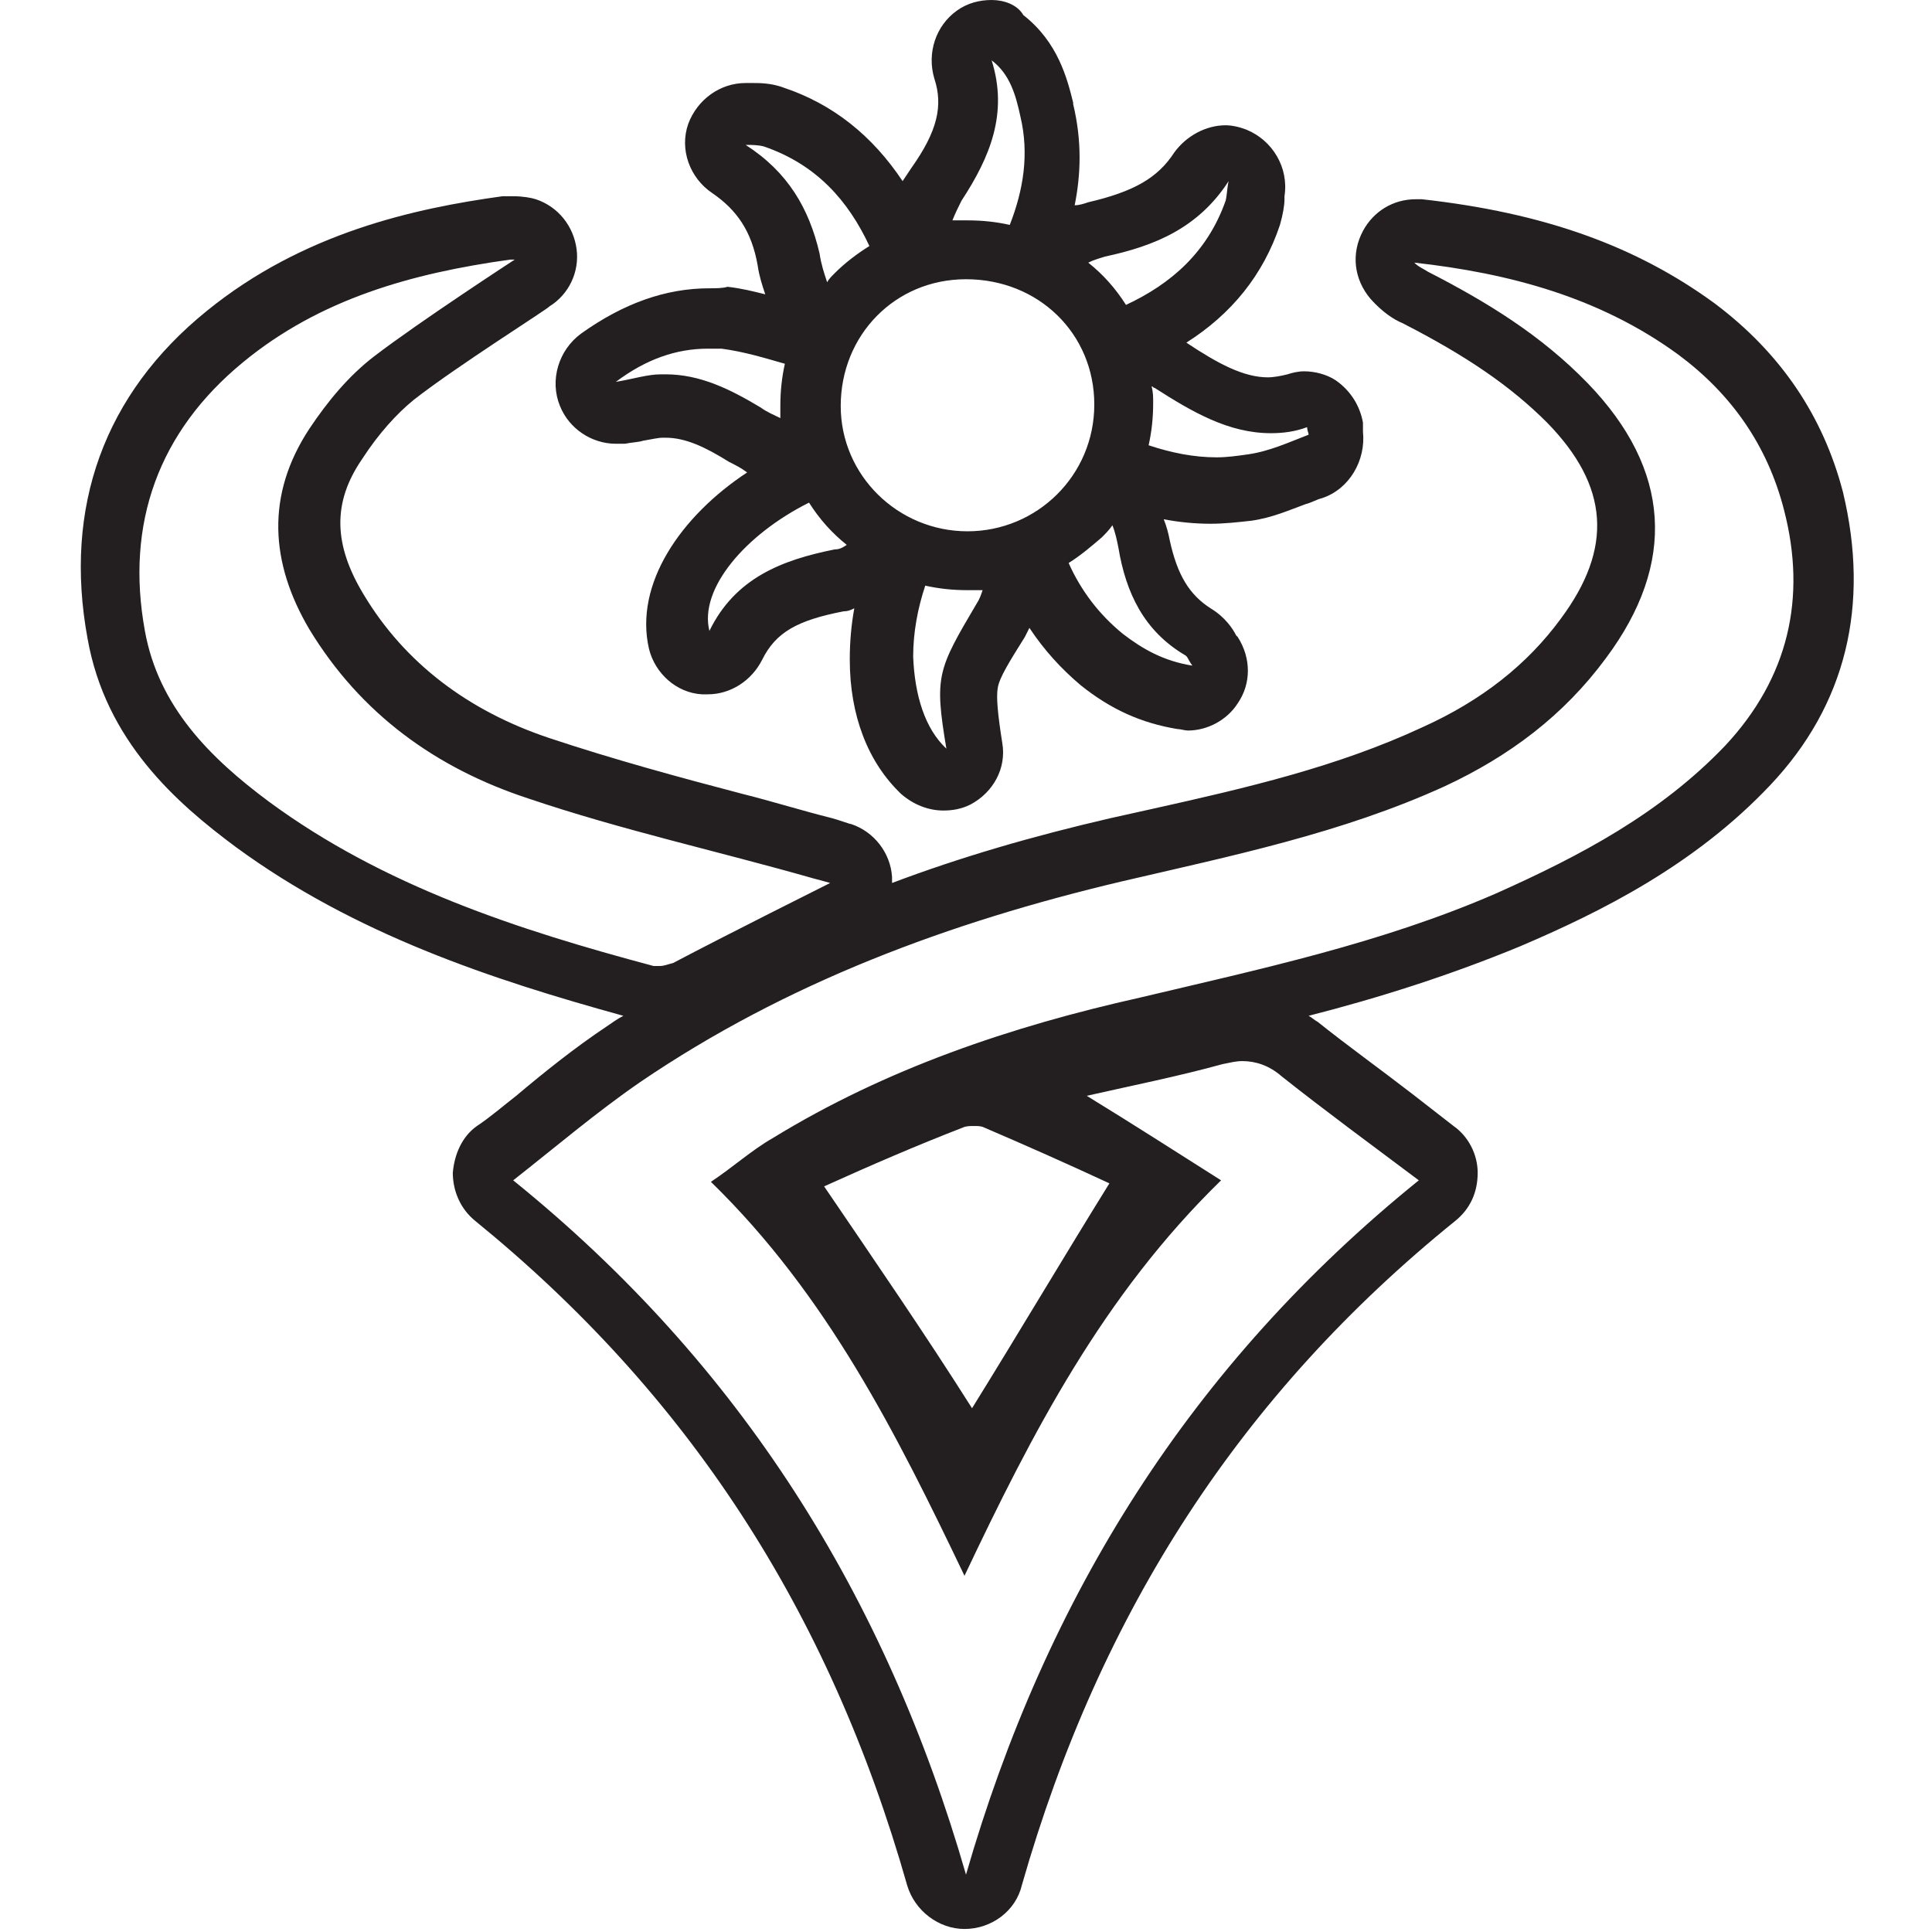 <?xml version="1.0" encoding="utf-8"?>
<!-- Generator: Adobe Illustrator 21.1.0, SVG Export Plug-In . SVG Version: 6.00 Build 0)  -->
<svg version="1.1" id="Layer_1" xmlns="http://www.w3.org/2000/svg" xmlns:xlink="http://www.w3.org/1999/xlink" x="0px" y="0px"
	 viewBox="0 0 128 128" style="enable-background:new 0 0 128 128;" xml:space="preserve">
<style type="text/css">
	.st0{fill:#231F20;}
</style>
<g>
	<path class="st0" d="M122.1,32.6c-1.3-5-4.1-9.2-8.5-12.5c-5.2-3.8-11.3-6-19.4-6.9c-0.1,0-0.3,0-0.4,0c-1.5,0-2.8,0.8-3.5,2.1
		c-0.8,1.5-0.6,3.2,0.5,4.5c0.8,0.9,1.6,1.4,2.1,1.6c4.3,2.2,7.2,4.2,9.6,6.6c4.1,4.2,4.4,8.3,0.9,13c-2.2,3-5.2,5.4-9.2,7.2
		c-5.6,2.6-11.6,4-17.9,5.4c-0.9,0.2-1.8,0.4-2.7,0.6c-5.2,1.2-10,2.6-14.5,4.3c0-0.1,0-0.3,0-0.4c-0.1-1.6-1.2-3-2.7-3.5
		c-0.1,0-0.9-0.3-1.3-0.4c-2-0.5-3.9-1.1-5.9-1.6c-4.2-1.1-8.6-2.3-12.8-3.7c-5.4-1.8-9.6-5-12.3-9.5c-2-3.3-2.1-6.1-0.1-9
		c1.1-1.7,2.3-3,3.4-3.9c2.8-2.2,9-6.1,9-6.2c1.3-0.8,2-2.3,1.8-3.8c-0.2-1.5-1.2-2.8-2.7-3.3c-0.3-0.1-0.9-0.2-1.5-0.2
		c-0.2,0-0.4,0-0.7,0c-5.8,0.8-13.2,2.4-19.6,7.6c-6.8,5.5-9.5,13-7.9,21.7c1.2,6.8,5.9,10.9,9.8,13.8c7.9,5.8,17,8.8,25.7,11.2
		c-0.4,0.2-0.8,0.5-1.1,0.7c-2.1,1.4-4.1,3-6,4.6c-0.9,0.7-1.7,1.4-2.6,2c-1,0.7-1.5,1.9-1.6,3.1c0,1.2,0.5,2.4,1.5,3.2
		c14,11.4,23.4,25.7,28.6,44c0.5,1.7,2.1,2.9,3.8,2.9c0,0,0,0,0,0c1.8,0,3.4-1.2,3.8-2.9c5.2-18.2,14.6-32.6,28.7-44
		c1-0.8,1.5-1.9,1.5-3.2c0-1.2-0.6-2.4-1.6-3.1c-0.9-0.7-1.8-1.4-2.7-2.1c-2.2-1.7-4.3-3.2-6.3-4.8c-0.2-0.1-0.4-0.3-0.6-0.4
		c4.7-1.2,9.4-2.7,14-4.6c5.4-2.3,11.6-5.4,16.6-10.7C122.3,46.7,123.9,40.1,122.1,32.6z M9.6,41.8c-1.3-7.1,0.9-13.2,6.5-17.8
		c5.1-4.2,11.2-5.9,17.7-6.8c0,0,0.1,0,0.1,0c0.1,0,0.2,0,0.2,0s-6.3,4.1-9.3,6.4c-1.7,1.3-3.1,3-4.3,4.8c-2.9,4.4-2.6,8.9,0,13.3
		c3.4,5.6,8.4,9.2,14.5,11.2c6.2,2.1,12.6,3.5,18.9,5.3c0.4,0.1,1.1,0.3,1.1,0.3s-7,3.5-10.4,5.3C44.2,63.9,44,64,43.7,64
		c-0.1,0-0.3,0-0.4,0c-9-2.4-17.9-5.3-25.5-10.9C13.9,50.2,10.5,46.8,9.6,41.8z M114.3,49.4c-4.3,4.5-9.6,7.3-15.2,9.8
		c-7.6,3.3-15.6,5-23.6,6.9c-8.5,1.9-16.8,4.7-24.3,9.3c-1.4,0.8-2.6,1.9-4.1,2.9c7.7,7.5,12.3,16.7,16.8,26.1
		c4.5-9.5,9.2-18.6,17-26.2c-3-1.9-5.8-3.7-8.9-5.6c3.1-0.7,6.1-1.3,9-2.1c0.5-0.1,0.9-0.2,1.3-0.2c0.9,0,1.8,0.3,2.6,1
		c2.9,2.3,5.9,4.5,9.1,6.9c-15.1,12.2-24.7,27.6-30,46c-5.3-18.4-14.9-33.8-30-46c2.8-2.2,5.5-4.5,8.4-6.5
		c9.7-6.6,20.5-10.6,31.9-13.3c7.3-1.7,14.6-3.2,21.4-6.3c4.3-2,7.9-4.7,10.7-8.5c4.7-6.3,4.3-12.5-1.2-18.2
		c-3.1-3.2-6.7-5.4-10.6-7.4c-0.3-0.2-0.6-0.3-0.9-0.6c6.3,0.7,12.3,2.3,17.5,6.1c3.5,2.6,5.9,6,7,10.3
		C119.7,39.6,118.5,44.9,114.3,49.4z M54.6,78.6c3.1-1.4,6.1-2.7,9.2-3.9c0.2-0.1,0.5-0.1,0.7-0.1c0.3,0,0.5,0,0.7,0.1
		c2.8,1.2,5.5,2.4,8.3,3.7c-3.1,5-6,9.9-9.1,14.9C61.3,88.4,58,83.6,54.6,78.6z"/>
	<path class="st0" d="M47,19.1L47,19.1c-2.9,0-5.7,1-8.5,3c-1.5,1.1-2.1,3.1-1.4,4.8c0.6,1.5,2.1,2.5,3.7,2.5c0.2,0,0.4,0,0.6,0
		c0.5-0.1,0.9-0.1,1.2-0.2c0.6-0.1,1-0.2,1.3-0.2c0.1,0,0.1,0,0.2,0c1.3,0,2.6,0.6,4.2,1.6c0.4,0.2,0.8,0.4,1.2,0.7
		c-4.4,2.9-7.5,7.4-6.5,11.7c0.4,1.6,1.8,2.9,3.5,3c0.1,0,0.3,0,0.4,0c1.5,0,2.9-0.9,3.6-2.3c0.9-1.8,2.3-2.6,5.4-3.2
		c0.3,0,0.5-0.1,0.7-0.2c-0.2,1.1-0.3,2.2-0.3,3.4c0,3.7,1.2,6.8,3.4,8.9c0.8,0.7,1.8,1.1,2.8,1.1c0.6,0,1.2-0.1,1.8-0.4
		c1.5-0.8,2.4-2.4,2.1-4.1c-0.3-1.9-0.4-3-0.3-3.6c0.1-0.7,0.8-1.8,1.8-3.4c0.1-0.2,0.2-0.4,0.3-0.6c1,1.5,2.1,2.7,3.4,3.8
		c2,1.6,4,2.5,6.4,2.9c0.2,0,0.5,0.1,0.7,0.1c1.3,0,2.6-0.7,3.3-1.8c0.9-1.3,0.9-3,0-4.4c0,0-0.1-0.1-0.1-0.1
		c-0.2-0.4-0.7-1.2-1.7-1.8c-1.4-0.9-2.2-2.2-2.7-4.5c-0.1-0.5-0.2-0.9-0.4-1.4c1,0.2,2.1,0.3,3.1,0.3c0.9,0,1.8-0.1,2.7-0.2
		c1.4-0.2,2.5-0.7,3.6-1.1c0.4-0.1,0.7-0.3,1.1-0.4c1.8-0.6,2.9-2.5,2.7-4.4l0-0.3l0-0.3c-0.2-1.1-0.8-2.1-1.8-2.8
		c-0.6-0.4-1.4-0.6-2.1-0.6c-0.4,0-0.8,0.1-1.1,0.2c-0.4,0.1-0.9,0.2-1.3,0.2c-1.6,0-3.3-0.9-5.4-2.3c3-1.9,5.1-4.5,6.2-7.8
		c0.2-0.7,0.3-1.3,0.3-1.7c0-0.1,0-0.2,0-0.2c0.3-1.9-0.8-3.7-2.5-4.4c-0.5-0.2-1-0.3-1.4-0.3c-1.3,0-2.6,0.7-3.4,1.8
		c-1.1,1.7-2.7,2.6-5.7,3.3c-0.3,0.1-0.6,0.2-0.9,0.2c0.4-2,0.5-4.2-0.1-6.7l0-0.1c-0.4-1.6-1-4-3.3-5.8C67.4,0.3,66.5,0,65.7,0
		c-0.8,0-1.6,0.2-2.3,0.7c-1.4,1-2,2.8-1.5,4.5c0.6,1.8,0.2,3.5-1.5,5.9c-0.2,0.3-0.4,0.6-0.6,0.9c-2-3-4.6-5.1-7.9-6.2
		c-0.8-0.3-1.6-0.3-2-0.3c-0.1,0-0.1,0-0.2,0c-0.1,0-0.2,0-0.3,0c-1.7,0-3.2,1.1-3.8,2.7c-0.6,1.7,0.1,3.6,1.6,4.6
		c1.6,1.1,2.6,2.5,3,4.8c0.1,0.7,0.3,1.3,0.5,1.9c-0.8-0.2-1.6-0.4-2.5-0.5C47.9,19.1,47.4,19.1,47,19.1z M55.3,36.4
		c-3.5,0.7-6.6,1.9-8.3,5.4c-0.7-2.8,2.4-6.4,6.6-8.5c0.7,1.1,1.5,2,2.5,2.8C55.8,36.3,55.6,36.4,55.3,36.4z M64.7,40
		c-2.6,4.4-2.8,4.8-2,9.6c-1.4-1.3-2.1-3.5-2.2-6.1c0-1.6,0.3-3.2,0.8-4.7c0.9,0.2,1.8,0.3,2.8,0.3c0.3,0,0.7,0,1,0
		C65,39.4,64.9,39.7,64.7,40z M78.5,43.4c0.2,0.1,0.2,0.3,0.5,0.7c-1.9-0.3-3.3-1.1-4.6-2.1c-1.6-1.3-2.8-2.9-3.6-4.7
		c0.8-0.5,1.5-1.1,2.2-1.7c0.2-0.2,0.5-0.5,0.7-0.8c0.2,0.5,0.3,1,0.4,1.5C74.6,39.3,75.8,41.8,78.5,43.4z M84.2,28.7
		c0.8,0,1.6-0.1,2.4-0.4c0,0.2,0.1,0.4,0.1,0.5c-1.3,0.5-2.6,1.1-4,1.3c-0.7,0.1-1.4,0.2-2.1,0.2c-1.5,0-3-0.3-4.5-0.8
		c0.2-0.9,0.3-1.8,0.3-2.8c0-0.4,0-0.7-0.1-1.1c0.1,0,0.1,0.1,0.2,0.1C79,27.3,81.4,28.7,84.2,28.7z M73.2,17c3.3-0.7,6.2-1.9,8.2-5
		c-0.1,0.4-0.1,0.9-0.2,1.3c-1.2,3.4-3.6,5.5-6.6,6.9c-0.7-1.1-1.5-2-2.5-2.8C72.5,17.2,72.9,17.1,73.2,17z M63.7,13.3
		c1.9-2.9,3.1-5.8,2-9.3c1.2,0.9,1.6,2.3,1.9,3.7c0.6,2.5,0.2,4.9-0.7,7.2c-0.9-0.2-1.8-0.3-2.8-0.3c0,0,0,0,0,0c0,0-0.1,0-0.1,0
		c-0.3,0-0.6,0-0.9,0C63.3,14.1,63.5,13.7,63.7,13.3z M64,18.5C64,18.5,64,18.5,64,18.5c4.8,0,8.5,3.6,8.5,8.3
		c0,4.7-3.8,8.4-8.4,8.4c0,0,0,0,0,0c-4.6,0-8.4-3.7-8.4-8.3C55.7,22.2,59.3,18.5,64,18.5z M49.4,9.6c0.4,0,0.8,0,1.2,0.1
		c3.5,1.2,5.6,3.6,7,6.6c-0.8,0.5-1.6,1.1-2.3,1.8c-0.2,0.2-0.4,0.4-0.5,0.6c-0.2-0.6-0.4-1.2-0.5-1.9C53.6,13.8,52.2,11.4,49.4,9.6
		z M52,24.1c-0.2,0.9-0.3,1.8-0.3,2.8c0,0.3,0,0.5,0,0.8c-0.4-0.2-0.9-0.4-1.3-0.7c-2-1.2-4-2.2-6.3-2.2c-0.1,0-0.2,0-0.3,0
		c-0.9,0-1.8,0.3-3,0.5c2-1.5,4-2.2,6.1-2.2c0.3,0,0.6,0,0.9,0C49.3,23.3,50.6,23.7,52,24.1z"/>
</g>
</svg>
